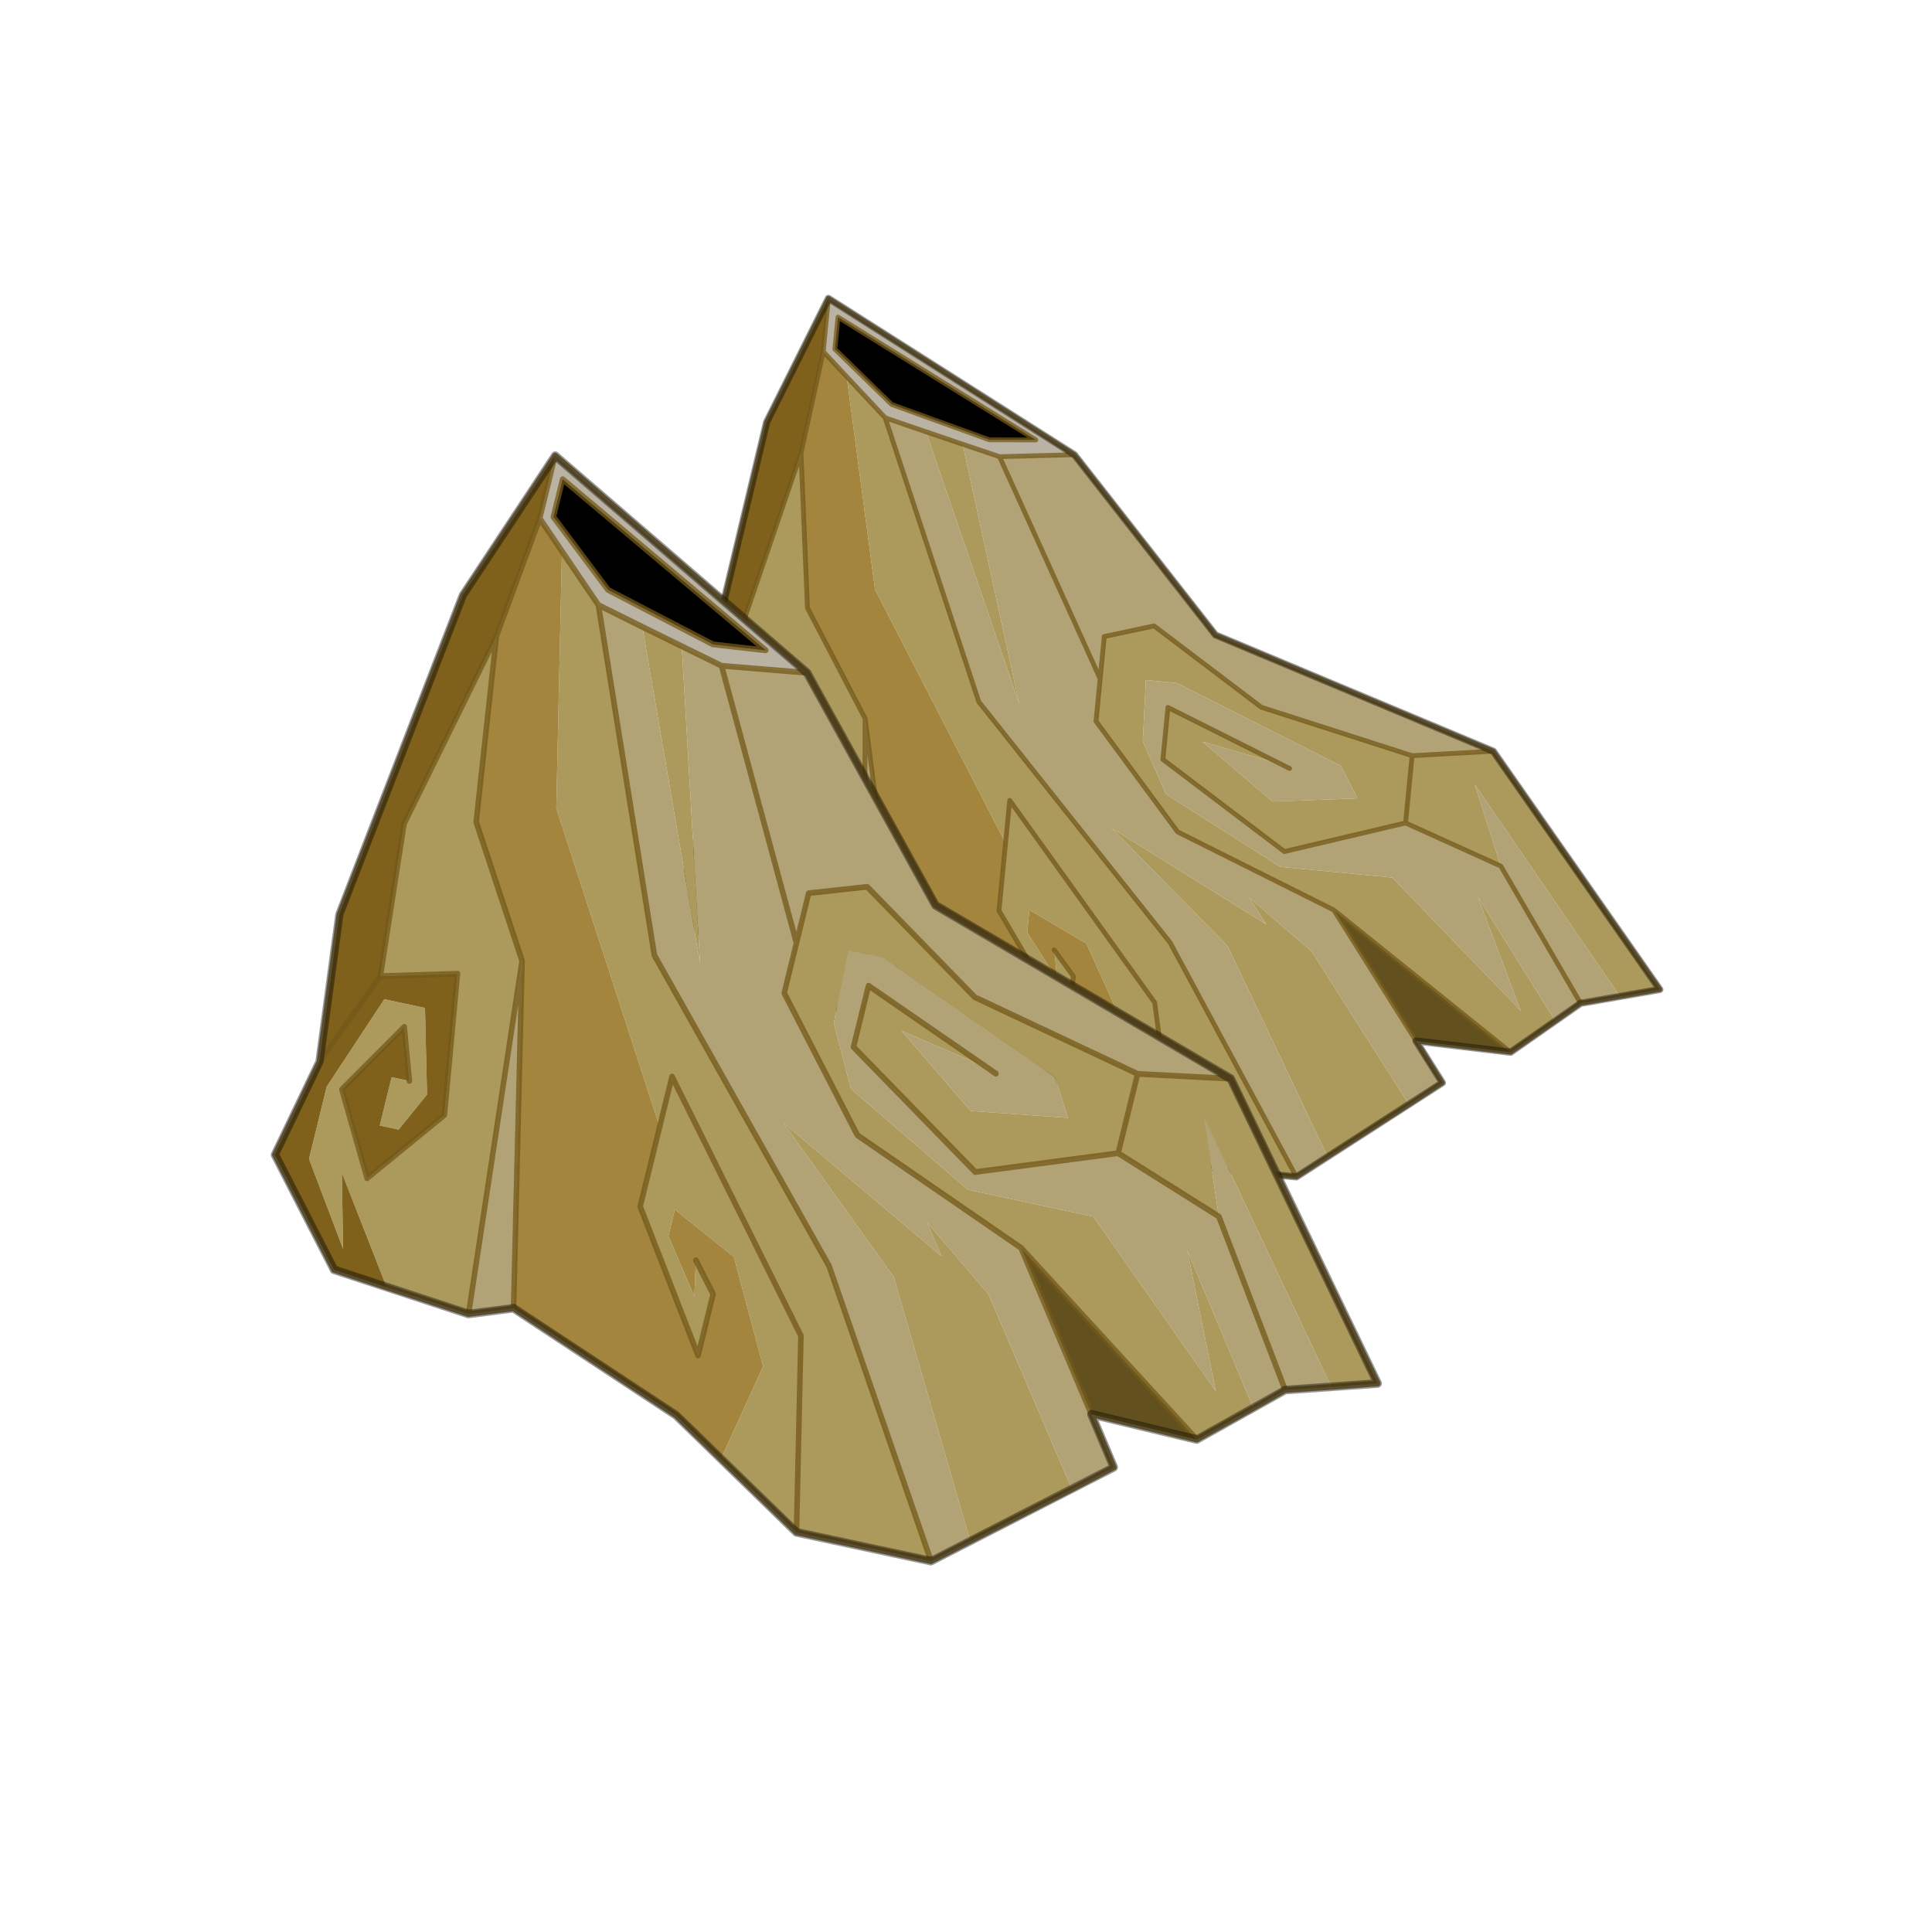 <?xml version="1.0" encoding="UTF-8" standalone="no"?>
<svg xmlns:xlink="http://www.w3.org/1999/xlink" height="440.0px" width="440.0px" xmlns="http://www.w3.org/2000/svg">
  <g transform="matrix(10.0, 0.0, 0.0, 10.0, 0.0, 0.0)">
    <use height="44.0" transform="matrix(0.909, 0.0, 0.0, 0.909, 2.0, 2.0)" width="44.0" xlink:href="#sprite0"/>
  </g>
  <defs>
    <g id="sprite0" transform="matrix(1.0, 0.0, 0.0, 1.0, 0.0, 0.0)">
      <use height="44.0" transform="matrix(1.0, 0.0, 0.0, 1.0, 0.0, 0.0)" width="44.0" xlink:href="#shape0"/>
      <use height="242.1" transform="matrix(0.142, 0.0, 0.0, 0.141, 3.022, 4.958)" width="267.15" xlink:href="#sprite1"/>
    </g>
    <g id="shape0" transform="matrix(1.0, 0.0, 0.0, 1.0, 0.0, 0.0)">
      <path d="M44.0 44.0 L0.0 44.0 0.0 0.0 44.0 0.0 44.0 44.0" fill="#43adca" fill-opacity="0.0" fill-rule="evenodd" stroke="none"/>
    </g>
    <g id="sprite1" transform="matrix(1.0, 0.0, 0.0, 1.0, 0.9, 0.65)">
      <use height="174.55" transform="matrix(0.848, 0.082, -0.082, 0.848, 91.59, -0.673)" width="206.0" xlink:href="#sprite2"/>
      <use height="174.55" transform="matrix(0.95, 0.205, -0.243, 1.0, 41.44, 24.696)" width="206.0" xlink:href="#sprite2"/>
    </g>
    <g id="sprite2" transform="matrix(1.0, 0.0, 0.0, 1.0, 103.0, 87.25)">
      <use height="174.55" transform="matrix(1.0, 0.0, 0.0, 1.0, -103.0, -87.25)" width="206.0" xlink:href="#shape1"/>
    </g>
    <g id="shape1" transform="matrix(1.0, 0.0, 0.0, 1.0, 103.0, 87.25)">
      <path d="M-29.15 -58.95 L-44.55 -57.05 -52.4 -58.9 -60.2 -60.75 -68.9 -62.85 -77.65 -70.6 -83.0 -75.35 -83.0 -86.5 -29.15 -58.95 M-37.4 -61.25 L-80.65 -82.8 -80.65 -76.1 -67.85 -65.75 -47.0 -60.35 -37.4 -61.25" fill="#bab3a3" fill-rule="evenodd" stroke="none"/>
      <path d="M-52.4 -58.9 L-44.55 -57.05 -29.15 -58.95 3.55 -24.35 63.15 -5.75 46.5 -3.2 14.45 -10.25 -9.3 -25.0 -19.35 -21.8 -19.35 -12.95 -19.35 -4.05 -0.3 17.3 33.45 30.4 53.05 55.95 59.3 64.1 52.85 69.3 29.7 39.4 15.75 29.5 19.8 34.7 -13.95 17.85 12.25 39.95 37.15 81.75 31.1 86.55 0.35 40.4 -43.9 -5.75 -68.9 -62.85 -60.2 -60.75 -35.5 -6.05 -52.4 -58.9 M81.35 49.05 L62.9 24.8 74.0 47.55 44.85 22.5 21.55 22.5 -3.45 9.7 -9.3 -0.8 -9.9 -13.6 -3.45 -13.6 32.05 0.35 36.1 6.75 18.65 9.1 2.95 -1.95 19.85 1.25 -4.8 -8.35 -4.8 2.55 22.1 19.25 46.5 10.9 67.0 17.95 86.2 44.85 67.0 17.95 60.0 1.55 94.2 42.65 86.2 44.85 81.35 49.05 M21.5 1.9 L19.85 1.25 21.5 1.9 M-44.55 -57.05 L-19.35 -12.95 -44.55 -57.05 M-67.0 0.0 L-53.5 58.95 -61.2 61.55 -67.0 0.0" fill="#b2a377" fill-rule="evenodd" stroke="none"/>
      <path d="M-37.4 -61.25 L-47.0 -60.35 -67.85 -65.75 -80.65 -76.1 -80.65 -82.8 -37.4 -61.25" fill="#000000" fill-rule="evenodd" stroke="none"/>
      <path d="M-77.65 -70.6 L-68.9 -62.85 -43.9 -5.75 0.35 40.4 31.1 86.55 6.1 86.55 -10.4 76.9 -6.95 59.75 -16.85 42.3 -29.3 36.45 -29.3 41.15 -22.1 50.45 -23.4 44.25 -18.9 49.35 -18.9 60.25 -35.55 37.2 -35.55 23.05 -67.55 -27.0 -77.65 -70.6 M-60.2 -60.75 L-52.4 -58.9 -35.5 -6.05 -60.2 -60.75 M33.45 30.4 L-0.3 17.3 -19.35 -4.05 -19.35 -12.95 -19.35 -21.8 -9.3 -25.0 14.45 -10.25 46.5 -3.2 46.5 10.9 46.5 -3.2 63.15 -5.75 102.25 40.4 94.2 42.65 60.0 1.55 67.0 17.95 46.5 10.9 22.1 19.25 -4.8 2.55 -4.8 -8.35 19.85 1.25 2.95 -1.95 18.65 9.1 36.1 6.75 32.05 0.35 -3.45 -13.6 -9.9 -13.6 -9.3 -0.8 -3.45 9.7 21.55 22.5 44.85 22.5 74.0 47.55 62.9 24.8 81.35 49.05 72.75 56.4 33.45 30.4 M-91.35 7.7 L-93.75 -18.85 -85.55 -53.85 -81.1 -21.8 -67.0 0.0 -61.2 61.55 -76.8 60.0 -89.65 42.3 -86.15 55.1 -96.05 41.15 -96.05 28.3 -89.65 11.45 -82.1 11.45 -78.0 26.0 -81.5 32.95 -85.0 32.95 -85.0 24.35 -81.7 24.35 -84.95 15.4 -93.25 28.2 -84.95 42.3 -74.05 28.85 -77.85 4.5 -91.35 7.7 M37.15 81.75 L12.25 39.95 -13.95 17.85 19.8 34.7 15.75 29.5 29.7 39.4 52.85 69.3 37.15 81.75 M6.1 86.55 L-1.6 53.2 -35.55 14.1 -35.55 23.05 -35.55 14.1 -1.6 53.2 6.1 86.55" fill="#ac995c" fill-rule="evenodd" stroke="none"/>
      <path d="M-83.0 -86.5 L-83.0 -75.35 -85.55 -53.85 -93.75 -18.85 -91.35 7.7 -98.4 24.35 -91.35 7.7 -77.85 4.5 -74.05 28.85 -84.95 42.3 -93.25 28.2 -84.95 15.4 -81.7 24.35 -85.0 24.35 -85.0 32.95 -81.5 32.95 -78.0 26.0 -82.1 11.45 -89.65 11.45 -96.05 28.3 -96.05 41.15 -86.15 55.1 -89.65 42.3 -76.8 60.0 -86.85 58.95 -102.25 41.65 -98.4 24.35 -101.25 -1.25 -93.25 -59.6 -83.0 -86.5" fill="#7f611c" fill-rule="evenodd" stroke="none"/>
      <path d="M-83.0 -75.35 L-77.65 -70.6 -67.55 -27.0 -35.55 23.05 -35.55 37.2 -18.9 60.25 -18.9 49.35 -23.4 44.25 -22.1 50.45 -29.3 41.15 -29.3 36.45 -16.85 42.3 -6.95 59.75 -10.4 76.9 -20.2 71.15 -53.5 58.95 -67.0 0.0 -81.1 -21.8 -85.55 -53.85 -83.0 -75.35" fill="#a4853e" fill-rule="evenodd" stroke="none"/>
      <path d="M33.45 30.4 L72.75 56.4 53.05 55.95 33.45 30.4" fill="#62511f" fill-rule="evenodd" stroke="none"/>
      <path d="M-52.4 -58.9 L-44.55 -57.05 -29.15 -58.95 -83.0 -86.5 -83.0 -75.35 -77.65 -70.6 -68.9 -62.85 -60.2 -60.75 -52.4 -58.9 M-37.4 -61.25 L-80.65 -82.8 -80.65 -76.1 -67.85 -65.75 -47.0 -60.35 -37.4 -61.25 M46.5 -3.2 L14.45 -10.25 -9.3 -25.0 -19.35 -21.8 -19.35 -12.95 -19.35 -4.05 -0.3 17.3 33.45 30.4 72.75 56.4 81.35 49.05 M19.85 1.25 L-4.8 -8.35 -4.8 2.55 22.1 19.25 46.5 10.9 46.5 -3.2 63.15 -5.75 3.55 -24.35 -29.15 -58.95 M-19.35 -12.95 L-44.55 -57.05 M19.85 1.25 L21.5 1.9 M-85.55 -53.85 L-83.0 -75.35 M-83.0 -86.5 L-93.25 -59.6 -101.25 -1.25 -98.4 24.35 -91.35 7.7 -93.75 -18.85 -85.55 -53.85 -81.1 -21.8 -67.0 0.0 -53.5 58.95 -20.2 71.15 -10.4 76.9 6.1 86.55 31.1 86.55 0.35 40.4 -43.9 -5.75 -68.9 -62.85 M-23.4 44.25 L-18.9 49.35 -18.9 60.25 -35.55 37.2 -35.55 23.05 -35.55 14.1 -1.6 53.2 6.1 86.55 M-76.8 60.0 L-61.2 61.55 -67.0 0.0 M-81.7 24.35 L-84.95 15.4 -93.25 28.2 -84.95 42.3 -74.05 28.85 -77.85 4.5 -91.35 7.7 M-98.4 24.35 L-102.25 41.65 -86.85 58.95 -76.8 60.0 M94.2 42.65 L86.2 44.85 81.35 49.05 M86.2 44.85 L67.0 17.95 46.5 10.9 M31.1 86.55 L37.15 81.75 52.85 69.3 59.3 64.1 53.05 55.95 33.45 30.4 M72.75 56.4 L53.05 55.95 M-61.2 61.55 L-53.5 58.95 M94.2 42.65 L102.25 40.4 63.15 -5.75" fill="none" stroke="#735819" stroke-linecap="round" stroke-linejoin="round" stroke-opacity="0.749" stroke-width="1.0"/>
      <path d="M-29.15 -58.95 L-83.0 -86.5 -93.25 -59.6 -101.25 -1.25 -98.4 24.35 -102.25 41.65 -86.85 58.95 -61.2 61.55 -53.5 58.95 -20.2 71.15 6.1 86.55 31.1 86.55 59.3 64.1 53.05 55.95 72.75 56.4 86.2 44.85 102.25 40.4 63.15 -5.75 3.55 -24.35 -29.15 -58.95 Z" fill="none" stroke="#000000" stroke-linecap="round" stroke-linejoin="round" stroke-opacity="0.4" stroke-width="1.5"/>
    </g>
  </defs>
</svg>
